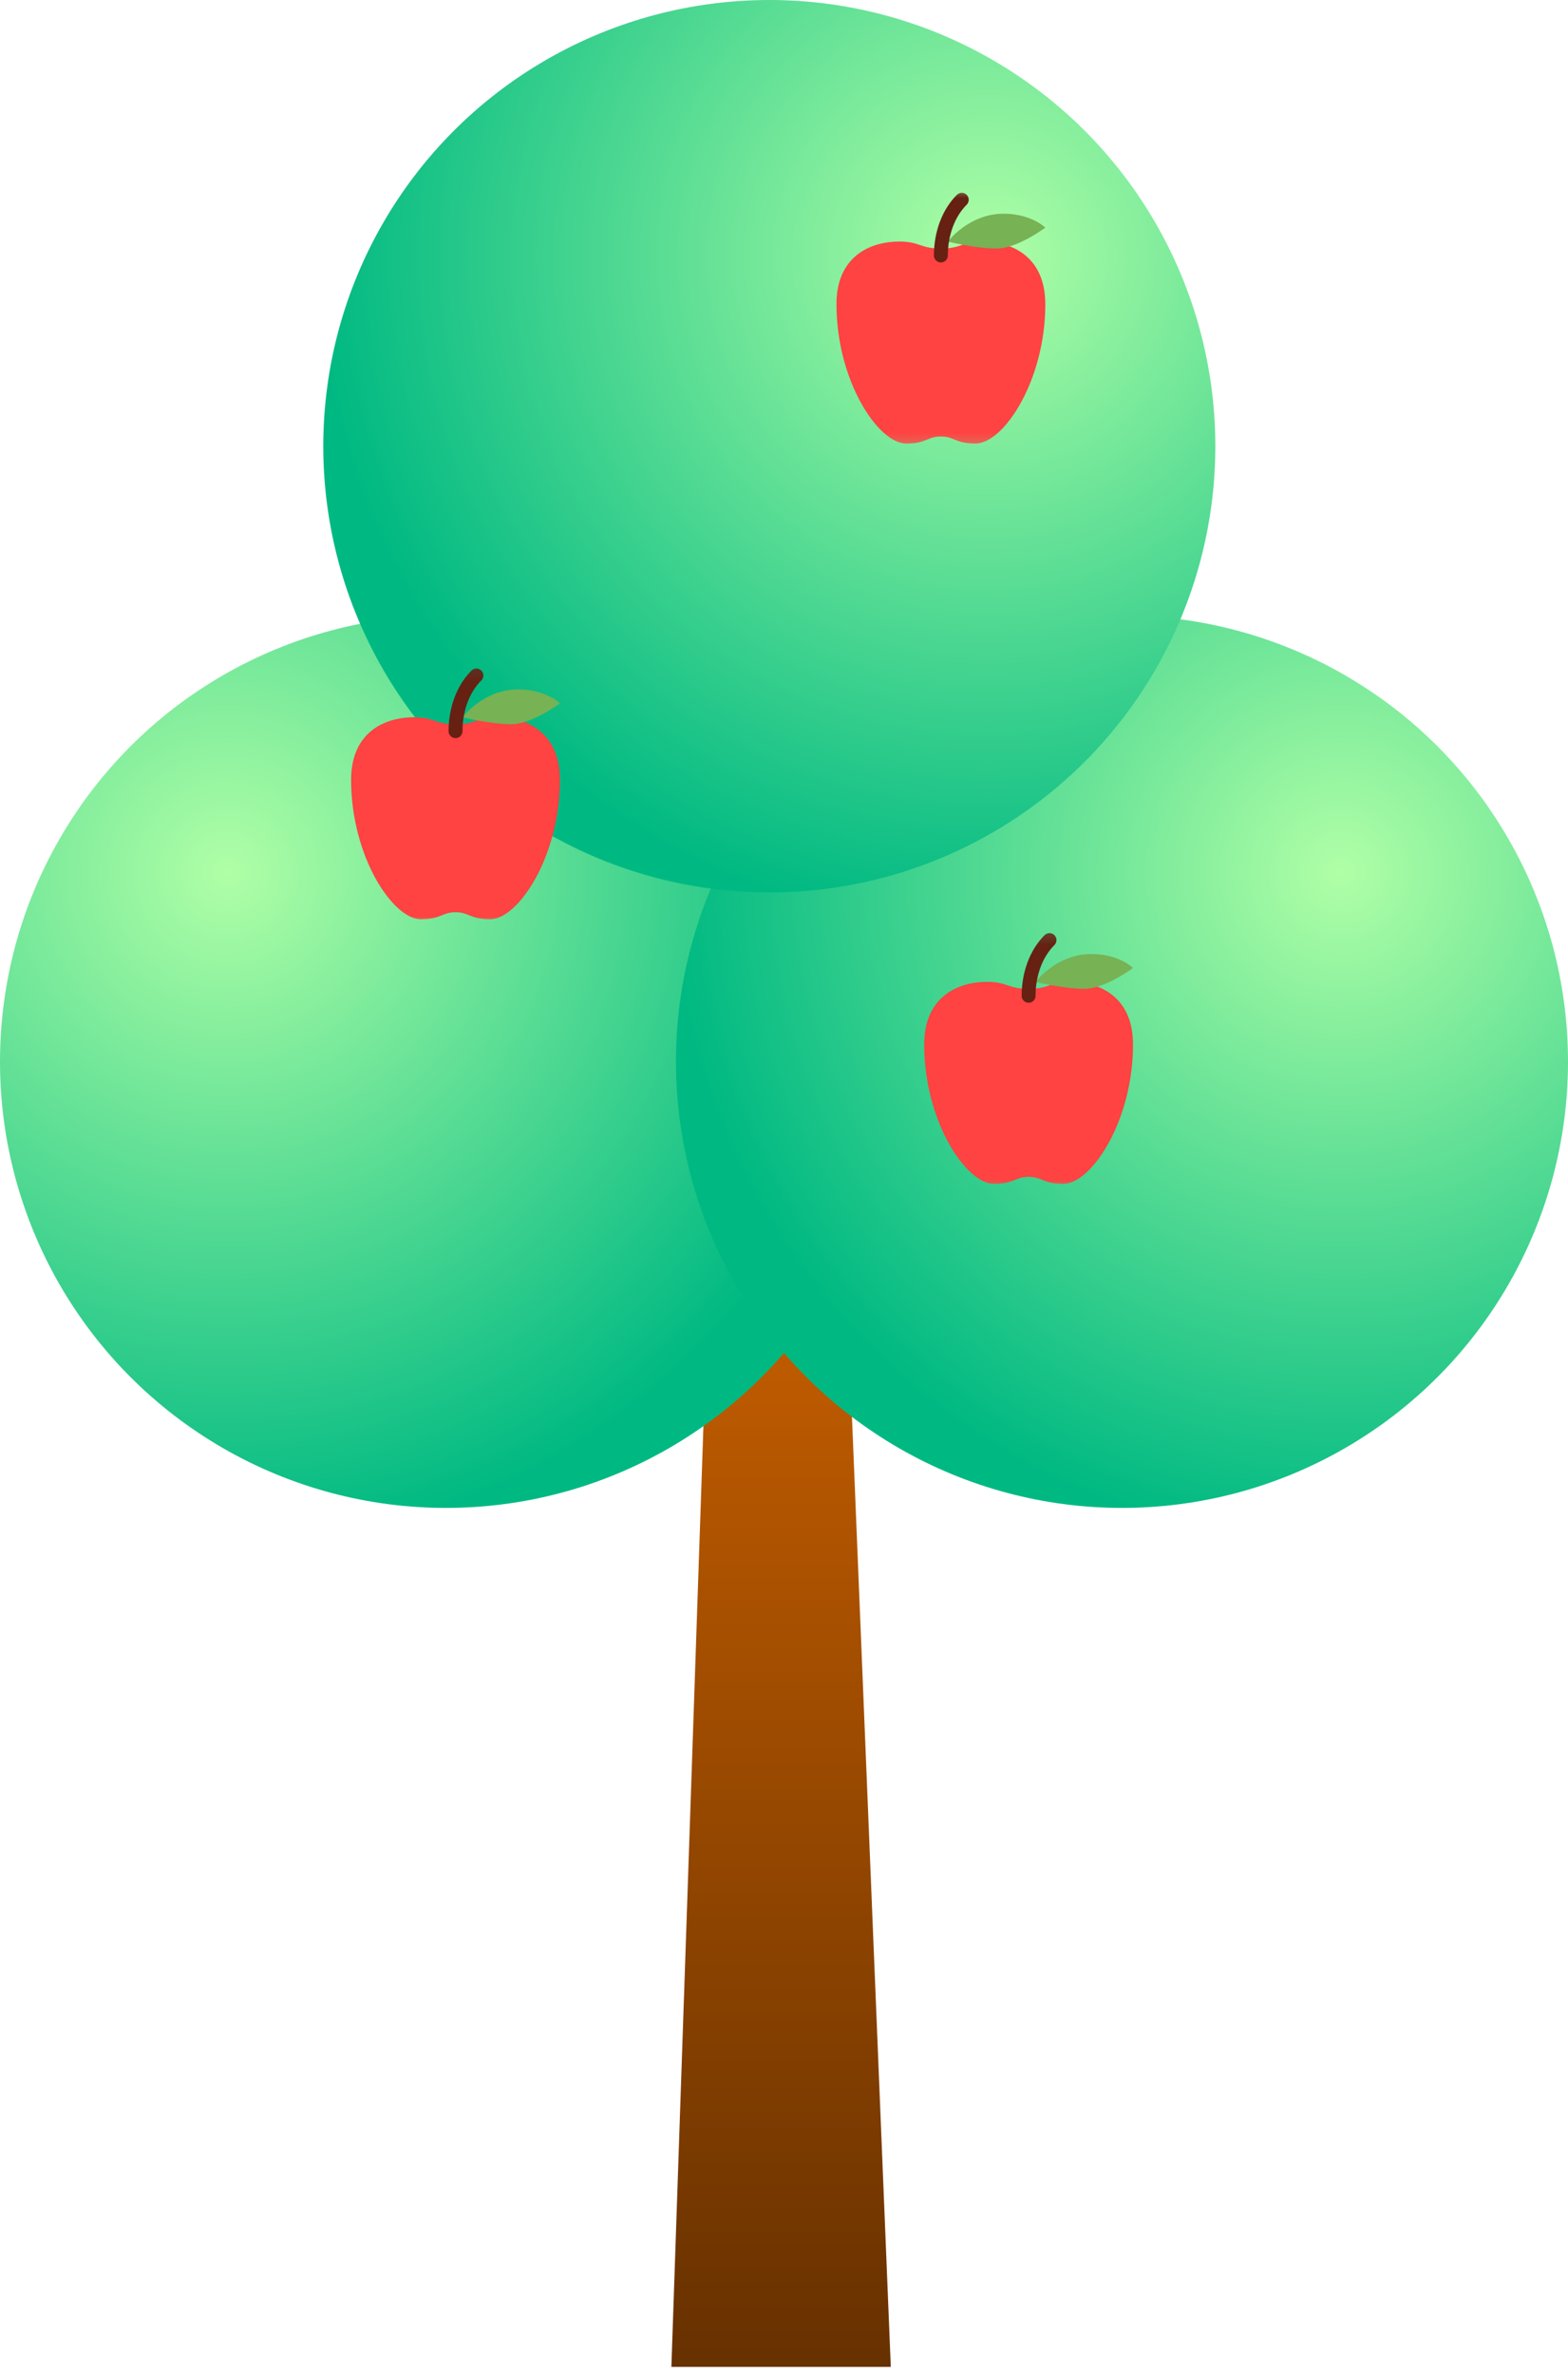 <svg width="107" height="162" viewBox="0 0 107 162" fill="none" xmlns="http://www.w3.org/2000/svg">
<path d="M48.588 80.071H57.46L60.788 161.444H45.815L48.588 80.071Z" fill="url(#paint0_linear_385_1348)"/>
<circle cx="30.437" cy="72.418" r="30.437" fill="url(#paint1_radial_385_1348)"/>
<circle cx="30.437" cy="30.437" r="30.437" transform="matrix(-1 0 0 1 107 41.981)" fill="url(#paint2_radial_385_1348)"/>
<circle cx="30.437" cy="30.437" r="30.437" transform="matrix(-1 0 0 1 82.934 0)" fill="url(#paint3_radial_385_1348)"/>
<g clip-path="url(#clip0_385_1348)">
<mask id="mask0_385_1348" style="mask-type:luminance" maskUnits="userSpaceOnUse" x="22" y="45" width="19" height="19">
<path d="M22.061 45.124H40.11V63.174H22.061V45.124Z" fill="white"/>
</mask>
<g mask="url(#mask0_385_1348)">
<path d="M33.935 48.924C32.51 48.924 32.51 49.399 31.085 49.399C29.66 49.399 29.66 48.924 28.235 48.924C26.335 48.924 23.96 49.874 23.96 53.199C23.96 58.424 26.81 62.699 28.71 62.699C30.135 62.699 30.135 62.224 31.085 62.224C32.035 62.224 32.035 62.699 33.46 62.699C35.36 62.699 38.21 58.424 38.21 53.199C38.21 49.874 35.835 48.924 33.935 48.924Z" fill="#FF4242"/>
<path d="M31.56 48.924C31.56 48.924 32.985 47.024 35.36 47.024C37.26 47.024 38.21 47.974 38.21 47.974C38.21 47.974 36.31 49.399 34.885 49.399C33.46 49.399 31.56 48.924 31.56 48.924Z" fill="#77B255"/>
<path d="M31.085 50.349C30.959 50.349 30.838 50.299 30.749 50.21C30.66 50.121 30.61 50 30.61 49.874C30.61 48.24 31.18 46.732 32.174 45.738C32.218 45.694 32.27 45.659 32.328 45.635C32.386 45.611 32.447 45.599 32.51 45.599C32.572 45.599 32.634 45.611 32.692 45.635C32.749 45.659 32.802 45.694 32.846 45.738C32.89 45.782 32.925 45.835 32.949 45.892C32.973 45.95 32.985 46.012 32.985 46.074C32.985 46.136 32.973 46.198 32.949 46.256C32.925 46.313 32.89 46.366 32.846 46.41C32.029 47.227 31.56 48.489 31.56 49.874C31.56 50 31.51 50.121 31.421 50.21C31.332 50.299 31.211 50.349 31.085 50.349Z" fill="#662113"/>
</g>
</g>
<g clip-path="url(#clip1_385_1348)">
<mask id="mask1_385_1348" style="mask-type:luminance" maskUnits="userSpaceOnUse" x="61" y="63" width="19" height="19">
<path d="M61.168 63.174H79.218V81.223H61.168V63.174Z" fill="white"/>
</mask>
<g mask="url(#mask1_385_1348)">
<path d="M73.043 66.973C71.618 66.973 71.618 67.448 70.193 67.448C68.768 67.448 68.768 66.973 67.343 66.973C65.443 66.973 63.068 67.923 63.068 71.248C63.068 76.473 65.918 80.748 67.818 80.748C69.243 80.748 69.243 80.273 70.193 80.273C71.143 80.273 71.143 80.748 72.568 80.748C74.468 80.748 77.317 76.473 77.317 71.248C77.317 67.923 74.943 66.973 73.043 66.973Z" fill="#FF4242"/>
<path d="M70.668 66.974C70.668 66.974 72.092 65.073 74.467 65.073C76.367 65.073 77.317 66.023 77.317 66.023C77.317 66.023 75.417 67.448 73.992 67.448C72.567 67.448 70.668 66.974 70.668 66.974Z" fill="#77B255"/>
<path d="M70.192 68.399C70.066 68.399 69.945 68.349 69.856 68.26C69.767 68.171 69.717 68.05 69.717 67.924C69.717 66.289 70.287 64.782 71.281 63.788C71.326 63.744 71.378 63.709 71.436 63.685C71.493 63.661 71.555 63.649 71.617 63.649C71.68 63.649 71.742 63.661 71.799 63.685C71.857 63.709 71.909 63.744 71.953 63.788C71.997 63.832 72.032 63.884 72.056 63.942C72.08 63.999 72.093 64.061 72.093 64.124C72.093 64.186 72.08 64.248 72.056 64.305C72.033 64.363 71.998 64.415 71.954 64.46C71.136 65.277 70.667 66.539 70.667 67.924C70.667 68.05 70.617 68.171 70.528 68.26C70.439 68.349 70.318 68.399 70.192 68.399Z" fill="#662113"/>
</g>
</g>
<g clip-path="url(#clip2_385_1348)">
<mask id="mask2_385_1348" style="mask-type:luminance" maskUnits="userSpaceOnUse" x="55" y="12" width="19" height="19">
<path d="M55.182 12.677H73.231V30.727H55.182V12.677Z" fill="white"/>
</mask>
<g mask="url(#mask2_385_1348)">
<path d="M67.056 16.477C65.631 16.477 65.631 16.952 64.206 16.952C62.781 16.952 62.781 16.477 61.356 16.477C59.456 16.477 57.081 17.427 57.081 20.752C57.081 25.977 59.931 30.252 61.831 30.252C63.256 30.252 63.256 29.776 64.206 29.776C65.156 29.776 65.156 30.252 66.581 30.252C68.481 30.252 71.331 25.977 71.331 20.752C71.331 17.427 68.956 16.477 67.056 16.477Z" fill="#FF4242"/>
<path d="M64.682 16.477C64.682 16.477 66.107 14.577 68.482 14.577C70.382 14.577 71.332 15.527 71.332 15.527C71.332 15.527 69.431 16.952 68.007 16.952C66.582 16.952 64.682 16.477 64.682 16.477Z" fill="#77B255"/>
<path d="M64.206 17.902C64.08 17.902 63.959 17.852 63.87 17.763C63.781 17.674 63.731 17.553 63.731 17.427C63.731 15.792 64.301 14.285 65.295 13.291C65.339 13.247 65.392 13.212 65.449 13.188C65.507 13.164 65.569 13.152 65.631 13.152C65.693 13.152 65.755 13.164 65.813 13.188C65.871 13.212 65.923 13.247 65.967 13.291C66.011 13.335 66.046 13.387 66.07 13.445C66.094 13.503 66.106 13.564 66.106 13.627C66.106 13.689 66.094 13.751 66.07 13.809C66.046 13.866 66.011 13.919 65.967 13.963C65.15 14.78 64.681 16.042 64.681 17.427C64.681 17.553 64.631 17.674 64.542 17.763C64.453 17.852 64.332 17.902 64.206 17.902Z" fill="#662113"/>
</g>
</g>
<defs>
<linearGradient id="paint0_linear_385_1348" x1="53.301" y1="80.071" x2="53.301" y2="161.444" gradientUnits="userSpaceOnUse">
<stop stop-color="#CD6200"/>
<stop offset="1" stop-color="#673100"/>
</linearGradient>
<radialGradient id="paint1_radial_385_1348" cx="0" cy="0" r="1" gradientUnits="userSpaceOnUse" gradientTransform="translate(15.393 59.474) rotate(70.875) scale(45.915)">
<stop stop-color="#B0FFA6"/>
<stop offset="1" stop-color="#00B982"/>
</radialGradient>
<radialGradient id="paint2_radial_385_1348" cx="0" cy="0" r="1" gradientUnits="userSpaceOnUse" gradientTransform="translate(15.393 17.492) rotate(70.875) scale(45.915)">
<stop stop-color="#B0FFA6"/>
<stop offset="1" stop-color="#00B982"/>
</radialGradient>
<radialGradient id="paint3_radial_385_1348" cx="0" cy="0" r="1" gradientUnits="userSpaceOnUse" gradientTransform="translate(15.393 17.492) rotate(70.875) scale(45.915)">
<stop stop-color="#B0FFA6"/>
<stop offset="1" stop-color="#00B982"/>
</radialGradient>
<clipPath id="clip0_385_1348">
<rect width="18.05" height="18.05" fill="white" transform="translate(22.061 45.124)"/>
</clipPath>
<clipPath id="clip1_385_1348">
<rect width="18.05" height="18.05" fill="white" transform="translate(61.168 63.174)"/>
</clipPath>
<clipPath id="clip2_385_1348">
<rect width="18.05" height="18.05" fill="white" transform="translate(55.182 12.677)"/>
</clipPath>
</defs>
</svg>
